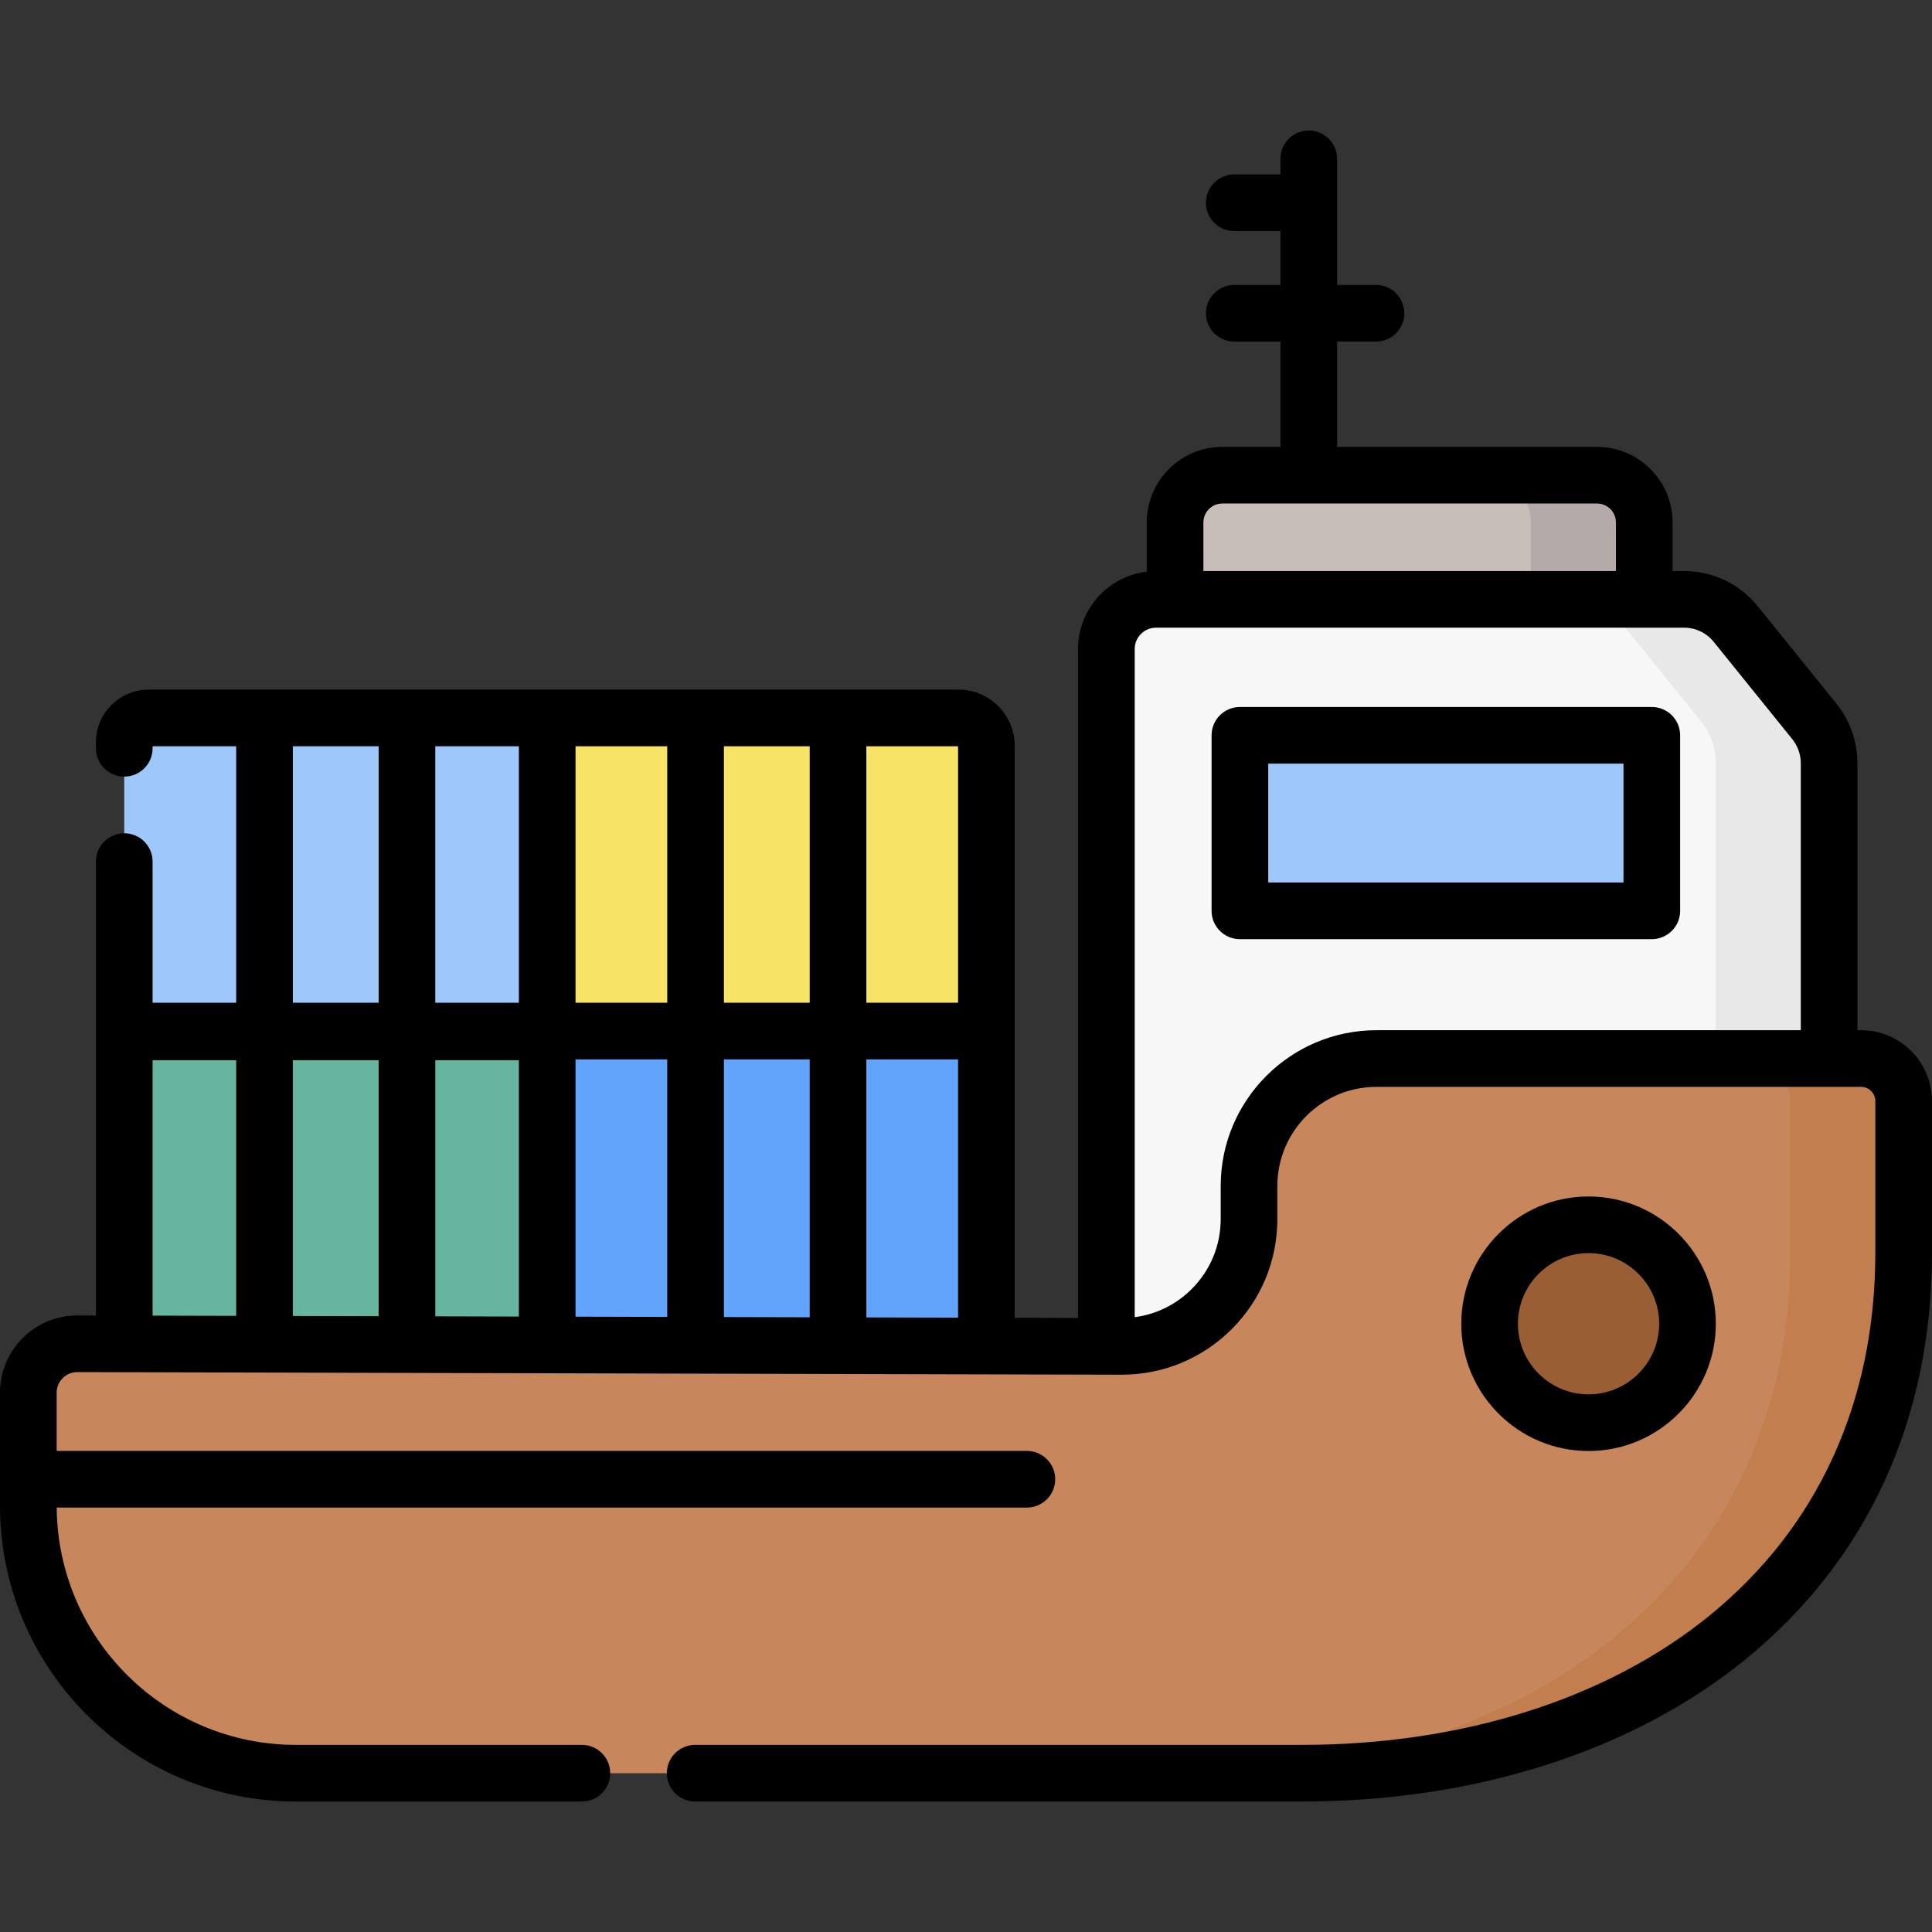 <svg id="Capa_1" enable-background="new 0 0 511.526 511.526" height="512" viewBox="0 0 511.526 511.526" width="512" xmlns="http://www.w3.org/2000/svg"><rect x="0" y="0" width="511.526" height="511.526" fill="#333333" stroke="none"/><g><g><path d="m32.901 272.991h111.98v83.125h-111.98z" fill="#67b59f"/></g><g><path d="m144.881 272.991h116.283v83.125h-116.283z" fill="#62a4fb" transform="matrix(-1 0 0 -1 406.046 629.107)"/></g><g><path d="m144.881 273.211h-111.98v-76.683c0-3.558 2.884-6.442 6.442-6.442h105.538z" fill="#9ec8fc"/></g><g><path d="m261.165 273.211v-75.752c0-4.072-3.301-7.372-7.372-7.372h-108.912v83.125h116.284" fill="#f7e365"/></g><g><path d="m484.283 356.557h-191.355v-184.724c0-7.26 5.885-13.144 13.144-13.144h139.803c5.317 0 10.349 2.404 13.689 6.541l20.811 25.77c2.528 3.13 3.906 7.032 3.906 11.055v154.502z" fill="#f7f7f7"/></g><g><path d="m480.376 190.999-20.811-25.77c-3.341-4.137-8.372-6.541-13.689-6.541h-30c5.317 0 10.349 2.404 13.689 6.541l20.811 25.77c2.528 3.13 3.906 7.032 3.906 11.055v154.504h30v-154.505c.001-4.022-1.378-7.924-3.906-11.054z" fill="#e8e8e8"/></g><g><path d="m422.838 125.813h-99.215c-6.906 0-12.504 5.598-12.504 12.504v20.371h124.224v-20.371c-.001-6.906-5.599-12.504-12.505-12.504z" fill="#c8beb9"/></g><g><path d="m422.838 125.813h-99.215-.001 69.216c6.906 0 12.504 5.598 12.504 12.504v20.371h-94.224 124.224v-20.371c0-6.906-5.598-12.504-12.504-12.504z" fill="#b4aaaa"/></g><g><path d="m330.699 313.997v8.743c0 18.663-15.154 33.779-33.817 33.733l-276.382-.69c-7.174-.018-13 5.793-13 12.967v29.897c0 39.119 31.712 70.832 70.832 70.832h266.342c88.008 0 159.353-49.819 159.353-137.827v-40.11c0-6.229-5.049-11.278-11.278-11.278h-128.317c-18.63 0-33.733 15.103-33.733 33.733z" fill="#c7865b"/></g><g><path d="m266.882 356.473c.721.001 1.435-.027 2.144-.07l-248.526-.62c-.466-.001-.925.024-1.379.071z" fill="#c27e4e"/></g><g><path d="m492.748 280.264h-30c6.229 0 11.278 5.049 11.278 11.278v40.11c0 88.008-71.345 137.827-159.353 137.827h30c88.008 0 159.353-49.819 159.353-137.827v-40.11c0-6.229-5.049-11.278-11.278-11.278z" fill="#c27e4e"/></g><g><path d="m328.284 194.688h109.058v46.469h-109.058z" fill="#9ec8fc"/></g><g><ellipse cx="420.591" cy="350.48" fill="#995e34" rx="26.198" ry="26.198" transform="matrix(.707 -.707 .707 .707 -124.638 400.056)"/></g><g><path d="m492.749 272.764h-.966v-70.71c0-5.718-1.979-11.318-5.571-15.768l-20.811-25.77c-4.788-5.928-11.904-9.328-19.524-9.328h-3.033v-12.871c0-11.03-8.974-20.004-20.004-20.004h-68.82v-27.883h10.298c4.143 0 7.5-3.358 7.5-7.5s-3.357-7.5-7.5-7.5h-10.298v-33.383c0-4.142-3.357-7.5-7.5-7.5s-7.5 3.358-7.5 7.5v4.135h-12.232c-4.143 0-7.5 3.358-7.5 7.5s3.357 7.5 7.5 7.5h12.232v14.248h-12.232c-4.143 0-7.5 3.358-7.5 7.5s3.357 7.5 7.5 7.5h12.232v27.883h-15.396c-11.03 0-20.004 8.974-20.004 20.004v13.031c-10.229 1.219-18.191 9.933-18.191 20.484v177.112l-16.764-.042v-151.443c0-8.201-6.672-14.872-14.872-14.872h-214.45c-7.688 0-13.942 6.254-13.942 13.942v1.59c0 4.142 3.358 7.5 7.5 7.5s7.5-3.358 7.5-7.5v-.532h22.133v67.905h-22.133v-37.373c0-4.142-3.358-7.5-7.5-7.5s-7.5 3.358-7.5 7.5v120.176l-4.882-.012c-.018 0-.035 0-.053 0-5.457 0-10.588 2.122-14.452 5.976-3.879 3.868-6.014 9.014-6.014 14.491v29.897c0 43.192 35.139 78.332 78.332 78.332h75.728c4.142 0 7.5-3.358 7.5-7.5s-3.358-7.5-7.5-7.5h-75.728c-34.753 0-63.048-28.141-63.319-62.832h256.87c4.143 0 7.5-3.358 7.5-7.5s-3.357-7.5-7.5-7.5h-256.883v-15.397c0-1.463.57-2.838 1.607-3.871 1.032-1.03 2.402-1.596 3.86-1.596h.014s276.452.69 276.488.69c10.993 0 21.331-4.274 29.117-12.04 7.812-7.792 12.113-18.159 12.113-29.192v-8.743c0-14.465 11.768-26.233 26.232-26.233h128.316c2.083 0 3.777 1.694 3.777 3.777v40.11c0 39.504-15.183 72.735-43.906 96.098-27.137 22.073-65.473 34.229-107.946 34.229h-160.612c-4.142 0-7.5 3.358-7.5 7.5s3.358 7.5 7.5 7.5h160.614c45.911 0 87.608-13.351 117.412-37.592 32.344-26.309 49.44-63.563 49.44-107.735v-40.11c0-10.354-8.424-18.778-18.777-18.778zm-169.126-139.451h99.216c2.759 0 5.004 2.245 5.004 5.004v12.871h-109.224v-12.871c0-2.759 2.245-5.004 5.004-5.004zm-131.958 132.178v-67.905h22.715v67.905zm-15 0h-24.284v-67.905h24.284zm-76.417 15.22v67.771l-22.715-.057v-67.714zm15 0h22.133v67.864l-22.133-.056zm37.133-.22h24.284v68.181l-24.284-.061zm39.284 0h22.715v68.275l-22.715-.057zm37.715 0h24.284v68.374l-24.284-.06zm24.285-15h-24.285v-67.905h24.284v67.905zm-116.284 0h-22.133v-67.905h22.133zm-59.847-67.904h22.715v67.905h-22.715zm-37.133 83.124h22.133v67.677l-22.133-.055zm282.799 33.286v8.743c0 7.02-2.737 13.615-7.706 18.572-4.127 4.117-9.382 6.685-15.066 7.429v-176.909c0-3.112 2.532-5.644 5.645-5.644h139.803c3.065 0 5.929 1.368 7.855 3.752l20.811 25.77c1.445 1.79 2.241 4.043 2.241 6.343v70.71h-112.351c-22.735.001-41.232 18.499-41.232 41.234z"/><path d="m437.342 187.188h-109.058c-4.143 0-7.5 3.358-7.5 7.5v46.469c0 4.142 3.357 7.5 7.5 7.5h109.059c4.143 0 7.5-3.358 7.5-7.5v-46.469c-.001-4.142-3.358-7.5-7.501-7.5zm-7.5 46.469h-94.059v-31.469h94.059z"/><path d="m454.29 350.48c0-18.581-15.117-33.698-33.698-33.698s-33.698 15.117-33.698 33.698 15.117 33.698 33.698 33.698c18.58 0 33.698-15.117 33.698-33.698zm-52.397 0c0-10.31 8.388-18.698 18.698-18.698 10.311 0 18.698 8.388 18.698 18.698s-8.388 18.698-18.698 18.698-18.698-8.388-18.698-18.698z"/></g></g></svg>
